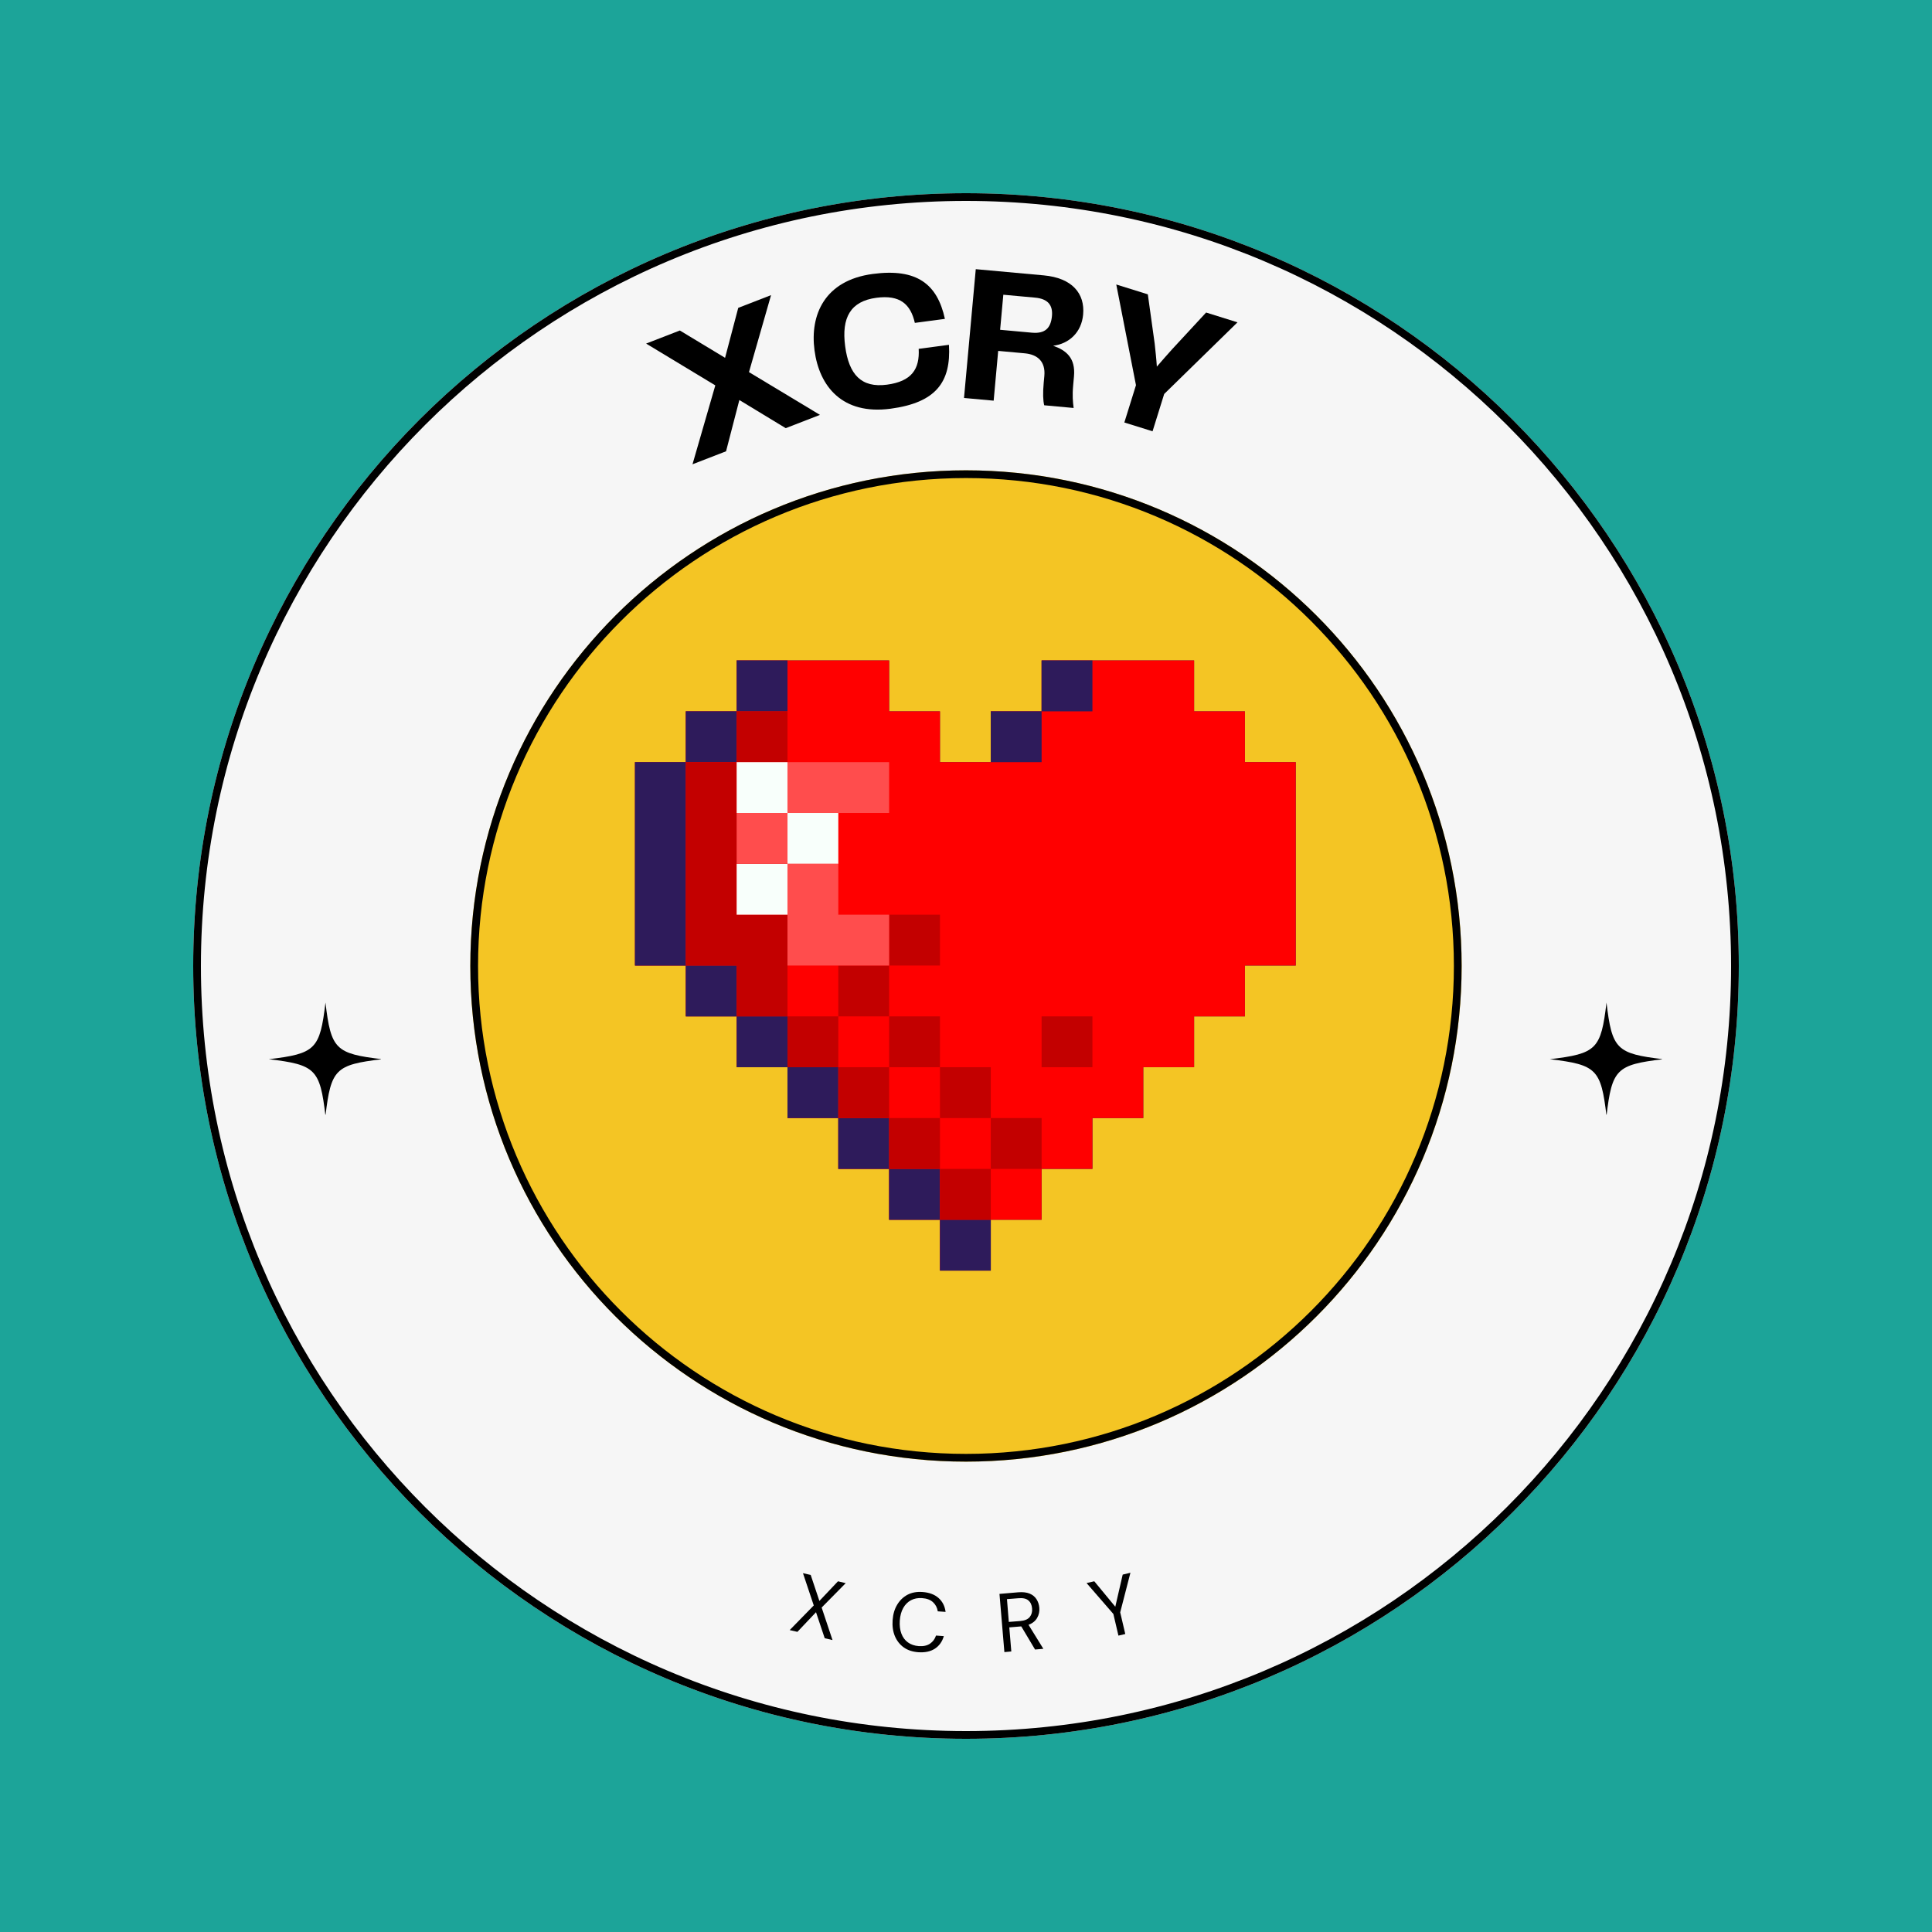 <svg xmlns="http://www.w3.org/2000/svg" xmlns:xlink="http://www.w3.org/1999/xlink" width="500" zoomAndPan="magnify" viewBox="0 0 375 375" height="500" preserveAspectRatio="xMidYMid meet" version="1.0"><defs><g/><clipPath id="1b36e2709f"><path d="M 37.5 37.5 L 337.5 37.5 L 337.5 337.5 L 37.5 337.5 Z M 37.5 37.5 " clip-rule="nonzero"/></clipPath><clipPath id="9df30cdda1"><path d="M 187.5 37.5 C 104.656 37.5 37.5 104.656 37.5 187.5 C 37.5 270.344 104.656 337.5 187.5 337.5 C 270.344 337.5 337.5 270.344 337.5 187.5 C 337.5 104.656 270.344 37.5 187.5 37.5 Z M 187.5 37.5 " clip-rule="nonzero"/></clipPath><clipPath id="73ecb96097"><path d="M 91.289 91.289 L 283.711 91.289 L 283.711 283.711 L 91.289 283.711 Z M 91.289 91.289 " clip-rule="nonzero"/></clipPath><clipPath id="2c69f568be"><path d="M 187.5 91.289 C 134.363 91.289 91.289 134.363 91.289 187.5 C 91.289 240.637 134.363 283.711 187.5 283.711 C 240.637 283.711 283.711 240.637 283.711 187.5 C 283.711 134.363 240.637 91.289 187.5 91.289 Z M 187.5 91.289 " clip-rule="nonzero"/></clipPath><clipPath id="69802205ef"><path d="M 91.289 91.289 L 283.699 91.289 L 283.699 283.699 L 91.289 283.699 Z M 91.289 91.289 " clip-rule="nonzero"/></clipPath><clipPath id="ef607c6b4a"><path d="M 187.496 91.289 C 134.363 91.289 91.289 134.363 91.289 187.496 C 91.289 240.629 134.363 283.699 187.496 283.699 C 240.629 283.699 283.699 240.629 283.699 187.496 C 283.699 134.363 240.629 91.289 187.496 91.289 Z M 187.496 91.289 " clip-rule="nonzero"/></clipPath><clipPath id="c0fc7735e3"><path d="M 52.18 194.598 L 73.93 194.598 L 73.93 216.348 L 52.18 216.348 Z M 52.18 194.598 " clip-rule="nonzero"/></clipPath><clipPath id="06319c06da"><path d="M 300.828 194.598 L 322.578 194.598 L 322.578 216.348 L 300.828 216.348 Z M 300.828 194.598 " clip-rule="nonzero"/></clipPath><clipPath id="5c761efcb7"><path d="M 123.254 128.16 L 251.504 128.16 L 251.504 246.66 L 123.254 246.66 Z M 123.254 128.16 " clip-rule="nonzero"/></clipPath><clipPath id="605575feb0"><path d="M 142 128.16 L 153 128.16 L 153 139 L 142 139 Z M 142 128.16 " clip-rule="nonzero"/></clipPath><clipPath id="849959fd6a"><path d="M 123.254 147 L 134 147 L 134 188 L 123.254 188 Z M 123.254 147 " clip-rule="nonzero"/></clipPath><clipPath id="fad0b9f065"><path d="M 182 236 L 193 236 L 193 246.66 L 182 246.66 Z M 182 236 " clip-rule="nonzero"/></clipPath><clipPath id="b8c2faa1bb"><path d="M 202 128.16 L 213 128.16 L 213 139 L 202 139 Z M 202 128.16 " clip-rule="nonzero"/></clipPath></defs><rect x="-37.5" width="450" fill="#ffffff" y="-37.5" height="450" fill-opacity="1"/><rect x="-37.5" width="450" fill="#1ca499" y="-37.5" height="450" fill-opacity="1"/><g clip-path="url(#1b36e2709f)"><g clip-path="url(#9df30cdda1)"><path fill="#f6f6f6" d="M 37.5 37.5 L 337.5 37.5 L 337.5 337.5 L 37.5 337.5 Z M 37.5 37.5 " fill-opacity="1" fill-rule="nonzero"/><path stroke-linecap="butt" transform="matrix(0.75, 0, 0, 0.75, 37.5, 37.5)" fill="none" stroke-linejoin="miter" d="M 200 0 C 89.542 0 -0 89.542 -0 200 C -0 310.458 89.542 400 200 400 C 310.458 400 400 310.458 400 200 C 400 89.542 310.458 0 200 0 Z M 200 0 " stroke="#000000" stroke-width="4" stroke-opacity="1" stroke-miterlimit="4"/></g></g><g clip-path="url(#73ecb96097)"><g clip-path="url(#2c69f568be)"><path fill="#f4c524" d="M 91.289 91.289 L 283.711 91.289 L 283.711 283.711 L 91.289 283.711 Z M 91.289 91.289 " fill-opacity="1" fill-rule="nonzero"/></g></g><g clip-path="url(#69802205ef)"><g clip-path="url(#ef607c6b4a)"><path stroke-linecap="butt" transform="matrix(0.75, 0, 0, 0.75, 91.291, 91.291)" fill="none" stroke-linejoin="miter" d="M 128.274 -0.002 C 57.43 -0.002 -0.002 57.43 -0.002 128.274 C -0.002 199.117 57.43 256.544 128.274 256.544 C 199.117 256.544 256.544 199.117 256.544 128.274 C 256.544 57.43 199.117 -0.002 128.274 -0.002 Z M 128.274 -0.002 " stroke="#000000" stroke-width="4" stroke-opacity="1" stroke-miterlimit="4"/></g></g><g clip-path="url(#c0fc7735e3)"><path fill="#000000" d="M 63.172 194.598 C 62.102 203.652 61.234 204.52 52.18 205.59 C 52.199 205.594 52.219 205.594 52.238 205.598 C 61.238 206.664 62.105 207.551 63.172 216.582 C 64.246 207.531 65.113 206.66 74.164 205.59 C 65.113 204.52 64.246 203.652 63.172 194.598 Z M 63.172 194.598 " fill-opacity="1" fill-rule="nonzero"/></g><g clip-path="url(#06319c06da)"><path fill="#000000" d="M 311.82 194.598 C 310.75 203.652 309.879 204.52 300.828 205.59 C 300.848 205.594 300.867 205.594 300.883 205.598 C 309.883 206.664 310.75 207.551 311.82 216.582 C 312.891 207.531 313.762 206.66 322.812 205.59 C 313.762 204.52 312.891 203.652 311.82 194.598 Z M 311.82 194.598 " fill-opacity="1" fill-rule="nonzero"/></g><g clip-path="url(#5c761efcb7)"><path fill="#2e1b5b" d="M 241.637 147.934 L 241.637 138.066 L 231.773 138.066 L 231.773 128.195 L 202.176 128.195 L 202.176 138.066 L 192.309 138.066 L 192.309 147.934 L 182.445 147.934 L 182.445 138.066 L 172.578 138.066 L 172.578 128.195 L 142.984 128.195 L 142.984 138.066 L 133.117 138.066 L 133.117 147.934 L 123.254 147.934 L 123.254 187.41 L 133.117 187.41 L 133.117 197.277 L 142.984 197.277 L 142.984 207.145 L 152.848 207.145 L 152.848 217.016 L 162.715 217.016 L 162.715 226.883 L 172.578 226.883 L 172.578 236.754 L 182.445 236.754 L 182.445 246.621 L 192.309 246.621 L 192.309 236.754 L 202.176 236.754 L 202.176 226.883 L 212.039 226.883 L 212.039 217.016 L 221.906 217.016 L 221.906 207.145 L 231.773 207.145 L 231.773 197.277 L 241.637 197.277 L 241.637 187.41 L 251.504 187.41 L 251.504 147.934 Z M 241.637 147.934 " fill-opacity="1" fill-rule="nonzero"/><path fill="#ff0000" d="M 241.637 147.934 L 241.637 138.066 L 231.773 138.066 L 231.773 128.195 L 202.176 128.195 L 202.176 138.066 L 192.309 138.066 L 192.309 147.934 L 182.445 147.934 L 182.445 138.066 L 172.578 138.066 L 172.578 128.195 L 142.984 128.195 L 142.984 138.066 L 133.117 138.066 L 133.117 147.934 L 123.254 147.934 L 123.254 187.41 L 133.117 187.41 L 133.117 197.277 L 142.984 197.277 L 142.984 207.145 L 152.848 207.145 L 152.848 217.016 L 162.715 217.016 L 162.715 226.883 L 172.578 226.883 L 172.578 236.754 L 182.445 236.754 L 182.445 246.621 L 192.309 246.621 L 192.309 236.754 L 202.176 236.754 L 202.176 226.883 L 212.039 226.883 L 212.039 217.016 L 221.906 217.016 L 221.906 207.145 L 231.773 207.145 L 231.773 197.277 L 241.637 197.277 L 241.637 187.41 L 251.504 187.41 L 251.504 147.934 Z M 241.637 147.934 " fill-opacity="1" fill-rule="nonzero"/></g><g clip-path="url(#605575feb0)"><path fill="#2e1b5b" d="M 142.984 128.195 L 152.848 128.195 L 152.848 138.066 L 142.984 138.066 Z M 142.984 128.195 " fill-opacity="1" fill-rule="nonzero"/></g><path fill="#2e1b5b" d="M 133.117 138.066 L 142.984 138.066 L 142.984 147.934 L 133.117 147.934 Z M 133.117 138.066 " fill-opacity="1" fill-rule="nonzero"/><g clip-path="url(#849959fd6a)"><path fill="#2e1b5b" d="M 123.254 147.934 L 133.117 147.934 L 133.117 187.41 L 123.254 187.41 Z M 123.254 147.934 " fill-opacity="1" fill-rule="nonzero"/></g><path fill="#2e1b5b" d="M 133.117 187.41 L 142.984 187.41 L 142.984 197.277 L 133.117 197.277 Z M 133.117 187.41 " fill-opacity="1" fill-rule="nonzero"/><path fill="#2e1b5b" d="M 142.984 197.277 L 152.848 197.277 L 152.848 207.145 L 142.984 207.145 Z M 142.984 197.277 " fill-opacity="1" fill-rule="nonzero"/><path fill="#2e1b5b" d="M 152.848 207.145 L 162.715 207.145 L 162.715 217.016 L 152.848 217.016 Z M 152.848 207.145 " fill-opacity="1" fill-rule="nonzero"/><path fill="#2e1b5b" d="M 162.715 217.016 L 172.578 217.016 L 172.578 226.883 L 162.715 226.883 Z M 162.715 217.016 " fill-opacity="1" fill-rule="nonzero"/><path fill="#2e1b5b" d="M 172.578 226.883 L 182.445 226.883 L 182.445 236.754 L 172.578 236.754 Z M 172.578 226.883 " fill-opacity="1" fill-rule="nonzero"/><g clip-path="url(#fad0b9f065)"><path fill="#2e1b5b" d="M 182.445 236.754 L 192.309 236.754 L 192.309 246.621 L 182.445 246.621 Z M 182.445 236.754 " fill-opacity="1" fill-rule="nonzero"/></g><path fill="#2e1b5b" d="M 192.309 138.066 L 202.176 138.066 L 202.176 147.934 L 192.309 147.934 Z M 192.309 138.066 " fill-opacity="1" fill-rule="nonzero"/><g clip-path="url(#b8c2faa1bb)"><path fill="#2e1b5b" d="M 202.176 128.195 L 212.039 128.195 L 212.039 138.066 L 202.176 138.066 Z M 202.176 128.195 " fill-opacity="1" fill-rule="nonzero"/></g><path fill="#c30000" d="M 152.848 197.277 L 162.715 197.277 L 162.715 207.145 L 152.848 207.145 Z M 152.848 197.277 " fill-opacity="1" fill-rule="nonzero"/><path fill="#c30000" d="M 162.715 207.145 L 172.578 207.145 L 172.578 217.016 L 162.715 217.016 Z M 162.715 207.145 " fill-opacity="1" fill-rule="nonzero"/><path fill="#c30000" d="M 172.578 217.016 L 182.445 217.016 L 182.445 226.883 L 172.578 226.883 Z M 172.578 217.016 " fill-opacity="1" fill-rule="nonzero"/><path fill="#c30000" d="M 182.445 226.883 L 192.309 226.883 L 192.309 236.754 L 182.445 236.754 Z M 182.445 226.883 " fill-opacity="1" fill-rule="nonzero"/><path fill="#c30000" d="M 142.984 138.066 L 152.848 138.066 L 152.848 147.934 L 142.984 147.934 Z M 142.984 138.066 " fill-opacity="1" fill-rule="nonzero"/><path fill="#c30000" d="M 152.848 167.672 L 152.848 157.801 L 142.984 157.801 L 142.984 147.934 L 133.117 147.934 L 133.117 187.41 L 142.984 187.41 L 142.984 197.277 L 152.848 197.277 L 152.848 177.539 L 142.984 177.539 L 142.984 167.672 Z M 152.848 167.672 " fill-opacity="1" fill-rule="nonzero"/><path fill="#c30000" d="M 162.715 187.41 L 172.578 187.41 L 172.578 197.277 L 162.715 197.277 Z M 162.715 187.41 " fill-opacity="1" fill-rule="nonzero"/><path fill="#c30000" d="M 172.578 177.539 L 182.445 177.539 L 182.445 187.41 L 172.578 187.41 Z M 172.578 177.539 " fill-opacity="1" fill-rule="nonzero"/><path fill="#c30000" d="M 182.445 207.145 L 192.309 207.145 L 192.309 217.016 L 182.445 217.016 Z M 182.445 207.145 " fill-opacity="1" fill-rule="nonzero"/><path fill="#c30000" d="M 172.578 197.277 L 182.445 197.277 L 182.445 207.145 L 172.578 207.145 Z M 172.578 197.277 " fill-opacity="1" fill-rule="nonzero"/><path fill="#c30000" d="M 202.176 197.277 L 212.039 197.277 L 212.039 207.145 L 202.176 207.145 Z M 202.176 197.277 " fill-opacity="1" fill-rule="nonzero"/><path fill="#c30000" d="M 192.309 217.016 L 202.176 217.016 L 202.176 226.883 L 192.309 226.883 Z M 192.309 217.016 " fill-opacity="1" fill-rule="nonzero"/><path fill="#f8fffb" d="M 152.848 157.801 L 162.715 157.801 L 162.715 167.672 L 152.848 167.672 Z M 152.848 157.801 " fill-opacity="1" fill-rule="nonzero"/><path fill="#f8fffb" d="M 142.984 167.672 L 152.848 167.672 L 152.848 177.539 L 142.984 177.539 Z M 142.984 167.672 " fill-opacity="1" fill-rule="nonzero"/><path fill="#f8fffb" d="M 142.984 147.934 L 152.848 147.934 L 152.848 157.801 L 142.984 157.801 Z M 142.984 147.934 " fill-opacity="1" fill-rule="nonzero"/><path fill="#ff4d4d" d="M 152.848 147.934 L 172.578 147.934 L 172.578 157.801 L 152.848 157.801 Z M 152.848 147.934 " fill-opacity="1" fill-rule="nonzero"/><path fill="#ff4d4d" d="M 142.984 157.801 L 152.848 157.801 L 152.848 167.672 L 142.984 167.672 Z M 142.984 157.801 " fill-opacity="1" fill-rule="nonzero"/><path fill="#ff4d4d" d="M 152.848 187.41 L 172.578 187.41 L 172.578 177.539 L 162.715 177.539 L 162.715 167.672 L 152.848 167.672 Z M 152.848 187.41 " fill-opacity="1" fill-rule="nonzero"/><g fill="#000000" fill-opacity="1"><g transform="translate(133.219, 90.583)"><g><path d="M 25.938 -10.055 L 12.156 -18.355 L 16.441 -33.297 L 10.074 -30.828 L 7.516 -21.133 L -1.262 -26.434 L -7.809 -23.895 L 5.621 -15.781 L 1.195 -0.465 L 7.707 -2.988 L 10.289 -12.938 L 19.289 -7.477 Z M 25.938 -10.055 "/></g></g></g><g fill="#000000" fill-opacity="1"><g transform="translate(158.066, 80.652)"><g><path d="M 14.789 -1.32 C 23.582 -2.492 26.559 -6.469 26.125 -13.723 L 20.25 -12.941 C 20.469 -9.008 18.883 -6.625 14.094 -5.988 C 9.117 -5.328 6.711 -7.938 5.98 -13.438 C 5.238 -19.016 7.023 -22.184 12.039 -22.852 C 16.641 -23.465 18.676 -21.605 19.504 -17.98 L 25.34 -18.758 C 23.871 -25.496 19.914 -28.621 11.344 -27.48 C 1.988 -26.238 -0.887 -19.531 0.031 -12.648 C 0.961 -5.648 5.434 -0.078 14.789 -1.32 Z M 14.789 -1.32 "/></g></g></g><g fill="#000000" fill-opacity="1"><g transform="translate(184.935, 77.047)"><g><path d="M 23.523 -3.996 C 23.852 -7.605 21.977 -9.062 19.48 -9.938 C 22.508 -10.305 24.98 -12.469 25.301 -16 C 25.672 -20.062 23.18 -23.094 17.656 -23.598 L 4.461 -24.801 L 2.18 0.199 L 7.934 0.723 L 8.812 -8.938 L 13.961 -8.469 C 16.445 -8.242 18.027 -6.887 17.77 -4.066 L 17.648 -2.75 C 17.461 -0.684 17.523 0.688 17.742 1.617 L 23.457 2.141 C 23.305 0.91 23.18 -0.238 23.371 -2.305 Z M 15.352 -12.473 L 9.188 -13.035 L 9.809 -19.84 L 15.973 -19.277 C 18.453 -19.051 19.441 -17.824 19.25 -15.719 C 19.035 -13.387 17.945 -12.238 15.352 -12.473 Z M 15.352 -12.473 "/></g></g></g><g fill="#000000" fill-opacity="1"><g transform="translate(208.359, 78.924)"><g><path d="M 25.746 -18.262 L 19.188 -11.176 C 18.156 -10.031 17.176 -8.914 16.184 -7.762 C 16.094 -9.254 15.922 -10.73 15.762 -12.242 L 14.434 -21.793 L 8.309 -23.703 L 12.133 -4.16 L 9.875 3.082 L 15.352 4.789 L 17.609 -2.453 L 31.836 -16.359 Z M 25.746 -18.262 "/></g></g></g><g fill="#000000" fill-opacity="1"><g transform="translate(231.964, 86.824)"><g/></g></g><g fill="#000000" fill-opacity="1"><g transform="translate(152.684, 316.257)"><g><path d="M 0.594 0.141 L 5.266 -4.641 L 3.172 -10.906 L 4.672 -10.562 L 6.359 -5.516 L 9.969 -9.328 L 11.469 -8.969 L 6.797 -4.234 L 8.906 2.078 L 7.391 1.719 L 5.703 -3.328 L 2.094 0.484 Z M 0.594 0.141 "/></g></g></g><g fill="#000000" fill-opacity="1"><g transform="translate(172.086, 320.055)"><g><path d="M 6.141 0.641 C 5.023 0.555 4.086 0.242 3.328 -0.297 C 2.566 -0.848 1.992 -1.578 1.609 -2.484 C 1.234 -3.391 1.086 -4.426 1.172 -5.594 C 1.254 -6.75 1.551 -7.75 2.062 -8.594 C 2.57 -9.438 3.238 -10.078 4.062 -10.516 C 4.895 -10.953 5.867 -11.129 6.984 -11.047 C 8.285 -10.953 9.316 -10.566 10.078 -9.891 C 10.848 -9.211 11.305 -8.312 11.453 -7.188 L 9.938 -7.297 C 9.82 -8.016 9.516 -8.602 9.016 -9.062 C 8.516 -9.531 7.812 -9.797 6.906 -9.859 C 6.094 -9.922 5.367 -9.785 4.734 -9.453 C 4.109 -9.117 3.609 -8.617 3.234 -7.953 C 2.859 -7.285 2.633 -6.469 2.562 -5.5 C 2.5 -4.531 2.602 -3.688 2.875 -2.969 C 3.145 -2.25 3.566 -1.68 4.141 -1.266 C 4.723 -0.848 5.422 -0.609 6.234 -0.547 C 7.141 -0.484 7.867 -0.641 8.422 -1.016 C 8.984 -1.398 9.375 -1.926 9.594 -2.594 L 11.109 -2.484 C 10.805 -1.422 10.227 -0.609 9.375 -0.047 C 8.52 0.504 7.441 0.734 6.141 0.641 Z M 6.141 0.641 "/></g></g></g><g fill="#000000" fill-opacity="1"><g transform="translate(193.748, 320.766)"><g><path d="M 1.203 -0.094 L 0.25 -11.391 L 3.891 -11.703 C 4.773 -11.773 5.508 -11.691 6.094 -11.453 C 6.676 -11.211 7.125 -10.848 7.438 -10.359 C 7.75 -9.867 7.93 -9.316 7.984 -8.703 C 8.047 -7.992 7.906 -7.336 7.562 -6.734 C 7.227 -6.141 6.672 -5.691 5.891 -5.391 L 8.766 -0.734 L 7.156 -0.594 L 4.484 -5.078 L 4.391 -5.078 L 2.156 -4.891 L 2.547 -0.219 Z M 2.062 -5.953 L 4.266 -6.125 C 5.141 -6.195 5.758 -6.457 6.125 -6.906 C 6.488 -7.363 6.641 -7.922 6.578 -8.578 C 6.523 -9.254 6.285 -9.77 5.859 -10.125 C 5.441 -10.488 4.785 -10.629 3.891 -10.547 L 1.703 -10.375 Z M 2.062 -5.953 "/></g></g></g><g fill="#000000" fill-opacity="1"><g transform="translate(213.181, 318.395)"><g><path d="M 3.906 -0.922 L 2.922 -5.125 L -2.281 -11.125 L -0.781 -11.469 L 3.297 -6.531 L 4.734 -12.766 L 6.234 -13.125 L 4.25 -5.438 L 5.234 -1.234 Z M 3.906 -0.922 "/></g></g></g></svg>